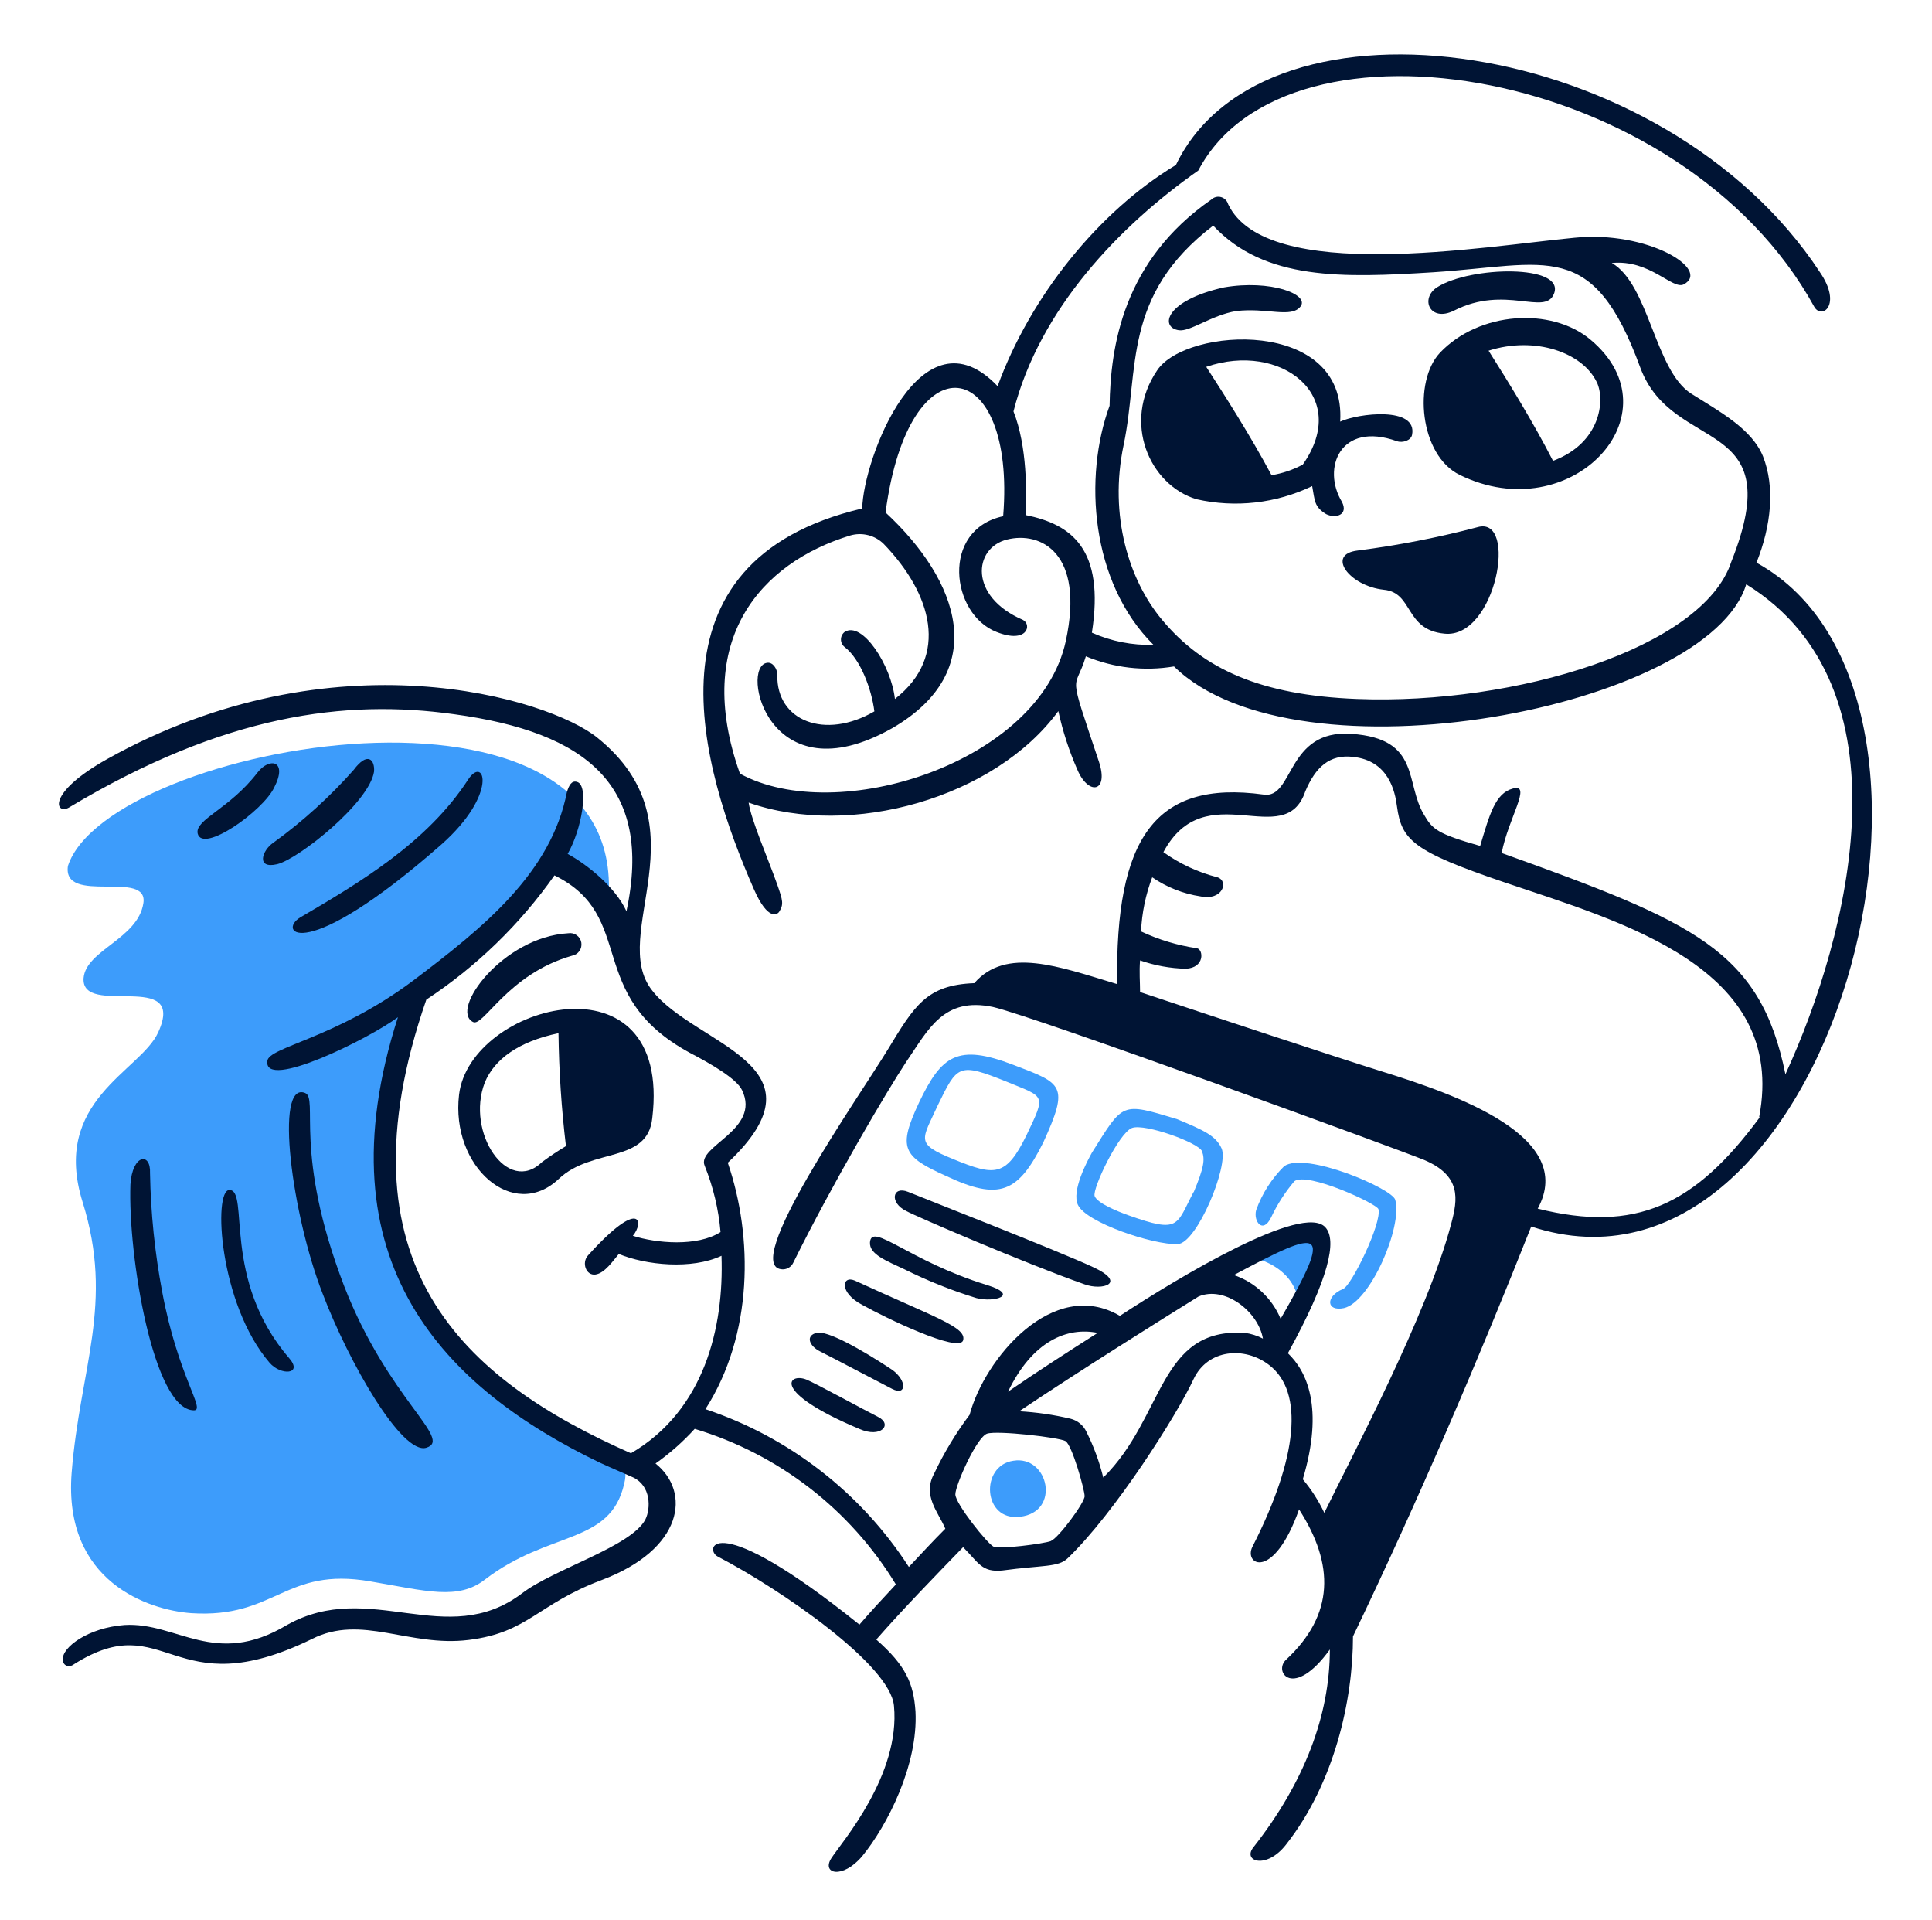 <svg width="156" height="155" viewBox="0 0 156 155" fill="none" xmlns="http://www.w3.org/2000/svg">
<path d="M82.358 122.448C85.678 122.07 84.674 117.476 81.833 117.924C79.116 118.303 79.347 122.826 82.358 122.448Z" fill="#3D9CFB"/>
<path d="M74.221 88.982C72.484 92.68 72.863 93.359 76.406 94.942C80.691 96.957 82.212 96.3 84.242 92.224C86.357 87.592 85.786 87.476 81.833 85.971C77.309 84.234 76.028 85.214 74.221 88.982ZM82.891 91.63C81.231 95.027 80.328 94.949 77.008 93.591C73.843 92.309 74.445 92.047 75.727 89.221C77.309 85.979 77.387 85.755 81.308 87.337C84.396 88.611 84.474 88.31 82.891 91.63Z" fill="#3D9CFB"/>
<path d="M11.574 72.933C11.118 75.797 6.942 76.7 6.749 78.961C6.525 82.204 15.117 78.189 12.778 83.331C11.35 86.496 4.108 88.835 6.672 97.05C9.235 105.264 6.463 110.39 5.784 118.905C5.104 127.729 12.037 129.983 15.434 130.23C22.289 130.678 22.969 126.463 29.901 127.667C34.425 128.439 36.988 129.211 39.165 127.513C44.369 123.522 49.263 124.726 50.398 119.793C51.224 116.558 47.001 117.384 41.273 113.092C29.747 103.442 28.921 95.004 33.591 80.382C41.582 74.723 44.446 69.528 44.446 69.528C46.218 70.407 47.793 71.636 49.078 73.141C51.386 52.358 8.725 59.978 5.483 69.913C5.035 73.102 12.037 70.145 11.574 72.932V72.933Z" fill="#3D9CFB"/>
<path d="M95.02 90.341C90.504 88.982 90.728 88.982 88.165 93.058C87.787 93.737 86.505 96.146 87.038 97.273C87.709 98.709 93.137 100.516 95.097 100.438C96.641 100.369 99.243 94.108 98.641 92.718C98.186 91.699 97.213 91.244 95.02 90.341ZM96.379 96.223C94.951 98.933 95.283 99.597 91.106 98.107C90.203 97.783 88.605 97.134 88.389 96.563C88.173 95.992 90.35 91.437 91.407 91.059C92.465 90.68 96.811 92.263 97.058 92.942C97.305 93.622 97.213 94.262 96.379 96.262V96.223Z" fill="#3D9CFB"/>
<path d="M108.438 104.059C107.009 104.661 107.087 105.897 108.515 105.603C110.638 105.117 113.263 99.049 112.661 96.864C112.437 95.961 105.427 92.942 103.69 94.147C102.683 95.146 101.91 96.356 101.428 97.69C101.189 98.593 101.961 99.651 102.632 98.292C103.128 97.236 103.762 96.25 104.516 95.359C105.574 94.587 111.155 97.165 111.302 97.613C111.603 98.709 109.117 103.835 108.438 104.059Z" fill="#3D9CFB"/>
<path d="M104.894 105.34C105.805 103.024 107.01 100.137 106.253 99.689C105.497 99.242 100.301 101.349 100.301 101.349C100.301 101.349 104.516 101.72 104.894 105.34Z" fill="#3D9CFB"/>
<path d="M52.668 90.264C54.297 76.707 37.938 81 37.066 88.38C36.386 94.186 41.451 98.648 45.126 95.166C47.797 92.634 52.29 93.946 52.668 90.264ZM43.775 93.807C40.98 96.525 37.598 91.399 39.142 87.4C39.914 85.516 41.86 84.088 45.095 83.409C45.132 86.456 45.334 89.5 45.697 92.526C45.035 92.92 44.393 93.348 43.775 93.807Z" fill="#001434"/>
<path d="M108.36 40.523C106.708 37.814 108.214 33.969 112.807 35.621C113.263 35.776 113.942 35.552 114.019 35.096C114.467 32.78 109.642 33.367 108.214 34.038C108.739 25.639 95.784 26.38 93.437 29.893C90.573 34.116 92.835 39.157 96.603 40.3C99.749 41.014 103.044 40.641 105.952 39.242C106.176 40.446 106.106 40.902 107.079 41.504C107.835 41.882 108.893 41.581 108.36 40.523ZM105.195 37.505C104.407 37.929 103.554 38.218 102.671 38.362C100.941 35.119 98.811 31.8 97.398 29.615C103.389 27.554 109.117 31.931 105.195 37.505Z" fill="#001434"/>
<path d="M95.175 26.658C96.078 26.805 97.815 25.446 99.807 25.114C102.292 24.813 104.253 25.716 105.01 24.744C105.767 23.771 102.594 22.551 98.834 23.2C94.086 24.257 93.631 26.419 95.175 26.658Z" fill="#001434"/>
<path d="M117.408 25.075C121.554 22.96 124.75 25.538 125.476 23.716C126.418 21.323 118.728 21.478 116.049 23.184C114.629 24.095 115.455 26.048 117.408 25.075Z" fill="#001434"/>
<path d="M119.292 42.561C116.112 43.398 112.88 44.028 109.619 44.445C107.055 44.746 108.947 47.309 111.734 47.61C114.142 47.834 113.394 50.845 116.628 51.154C120.797 51.601 122.611 41.581 119.292 42.561Z" fill="#001434"/>
<path d="M38.193 82.505C39.026 82.953 40.98 78.645 46.183 77.155C46.423 77.115 46.638 76.981 46.78 76.783C46.922 76.585 46.979 76.338 46.939 76.097C46.899 75.857 46.766 75.642 46.567 75.5C46.369 75.358 46.122 75.301 45.882 75.341C40.609 75.642 36.278 81.525 38.193 82.505Z" fill="#001434"/>
<path d="M128.409 27.407C125.244 24.774 119.446 25.145 116.281 28.464C114.088 30.78 114.621 36.756 117.863 38.338C126.857 42.754 135.596 33.398 128.409 27.407ZM125.398 37.203C123.815 34.115 121.777 30.803 120.195 28.31C123.962 27.106 127.807 28.464 128.942 30.873C129.621 32.309 129.243 35.775 125.398 37.203Z" fill="#001434"/>
<path d="M141.827 45.426C143.031 42.407 143.332 39.319 142.352 36.833C141.448 34.641 138.963 33.29 136.554 31.777C133.613 29.893 133.157 22.96 130.146 21.231C133.234 20.93 135.041 23.416 135.952 22.96C138.206 21.756 133.01 18.591 127.128 19.193C119.894 19.872 102.261 22.96 99.166 16.483C99.128 16.347 99.056 16.223 98.956 16.123C98.856 16.022 98.733 15.95 98.597 15.911C98.461 15.873 98.317 15.87 98.18 15.904C98.043 15.938 97.917 16.007 97.815 16.104C90.65 21.076 89.67 28.008 89.593 32.756C87.485 38.484 88.049 47.008 93.136 52.056C91.426 52.108 89.727 51.773 88.165 51.076C89.222 44.29 86.505 42.329 82.814 41.58C82.892 39.843 82.961 36.076 81.834 33.212C83.942 24.92 90.426 18.212 96.757 13.765C103.913 0.123 135.867 5.396 146.497 24.774C147.107 25.824 148.759 24.619 146.953 21.979C134.439 2.91 102.176 -1.683 94.95 13.317C88.689 17.084 83.193 23.94 80.552 31.174C74.376 24.697 69.698 37.056 69.621 41.048C51.533 45.309 56.582 62 60.882 71.804C62.009 74.36 62.765 73.835 62.912 73.611C63.29 73.009 63.213 72.708 62.765 71.426C61.993 69.241 60.658 66.223 60.449 64.794C68.702 67.697 80.329 64.416 85.455 57.406C85.81 59.037 86.327 60.627 86.999 62.154C87.902 64.262 89.562 63.961 88.728 61.475C86.15 53.755 86.767 55.994 87.678 52.983C89.926 53.921 92.394 54.205 94.796 53.801C104.732 63.552 137.974 57.167 141.001 47.17C154.395 55.446 149.361 75.417 144.166 86.727C142.128 76.691 136.778 74.437 121.253 68.863C121.778 66.076 123.739 63.212 122.156 63.66C120.728 64.038 120.272 65.767 119.516 68.292C116.049 67.311 115.656 66.933 114.999 65.798C113.417 63.243 114.768 59.622 109.117 59.244C103.844 58.865 104.485 64.524 102.03 64.146C93.213 62.942 90.048 67.69 90.203 79.447C85.455 78.011 81.232 76.429 78.669 79.37C74.809 79.517 73.844 81.177 71.659 84.774C69.474 88.372 59.6 102.438 63.213 102.476C63.387 102.475 63.558 102.426 63.705 102.333C63.852 102.24 63.971 102.108 64.047 101.951C67.212 95.544 71.659 88.009 73.164 85.739C74.971 83.099 76.183 80.459 80.174 81.292C83.548 82.064 112.73 92.718 114.999 93.644C118.01 94.926 117.709 96.81 117.184 98.771C115.223 106.228 109.117 117.608 106.932 122.132C106.472 121.157 105.888 120.247 105.195 119.422C106.932 113.616 105.496 110.675 103.991 109.247C107.31 103.217 107.99 100.122 107.009 99.072C105.195 97.111 95.251 103.063 90.426 106.228C85.022 103.063 79.495 109.694 78.29 114.218C77.178 115.701 76.219 117.291 75.426 118.966C74.461 120.742 75.758 122.054 76.33 123.413C75.349 124.393 74.369 125.451 73.388 126.501C69.518 120.512 63.724 116.019 56.96 113.763C60.82 107.734 60.82 99.867 58.766 93.868C67.189 85.909 56.126 84.411 52.668 79.972C49.047 75.448 57.037 66.632 48.221 59.545C44.299 56.38 26.96 51.053 8.648 61.282C3.676 64.069 4.502 65.798 5.56 65.196C18.143 57.661 27.871 56.426 36.687 57.661C47.348 59.113 52.752 63.405 50.583 73.564C49.68 71.604 47.418 69.797 45.835 68.933C46.97 66.972 47.572 63.428 46.607 63.127C46.152 62.973 45.928 63.428 45.773 63.953C44.5 70.438 39.142 74.808 33.344 79.177C27.083 83.855 21.656 84.527 21.587 85.662C21.285 88.071 29.801 83.855 32.132 82.118C25.732 102.013 36.054 112.119 48.414 118.071C49.394 118.526 50.297 118.897 51.131 119.275C52.559 119.954 52.559 121.761 52.112 122.664C50.977 124.857 44.724 126.663 42.161 128.624C36.054 133.256 29.87 127.42 23.169 131.187C17.348 134.677 14.291 130.925 10.045 131.187C7.104 131.411 4.996 132.994 5.073 133.974C5.073 134.499 5.598 134.653 5.977 134.352C13.457 129.635 13.851 137.857 25.192 132.314C29.191 130.284 33.035 132.994 37.853 132.391C42.67 131.789 43.357 129.527 48.56 127.566C55.2 125.073 55.802 120.441 52.93 118.148C54.084 117.335 55.146 116.398 56.095 115.353C62.875 117.391 68.661 121.865 72.338 127.914C71.281 129.049 70.3 130.099 69.397 131.156C57.485 121.583 56.875 125.096 57.94 125.652C63.113 128.354 71.883 134.399 72.184 137.711C72.717 143.292 67.969 148.719 67.135 150.001C66.301 151.282 68.038 151.73 69.621 149.847C71.659 147.361 74.145 142.458 73.921 138.166C73.766 135.904 73.149 134.468 70.756 132.361C72.863 129.952 75.504 127.234 77.766 124.903C79.016 126.154 79.263 126.949 80.931 126.787C84.189 126.347 85.439 126.54 86.204 125.806C89.979 122.186 95.02 114.272 96.379 111.331C97.513 108.922 100.493 108.66 102.485 110.204C105.303 112.373 104.801 117.662 101.126 124.872C100.401 126.331 102.833 127.667 104.894 121.854C107.758 126.3 107.758 130.346 103.844 133.99C102.786 134.97 104.446 137.232 107.38 133.163C107.38 138.436 105.349 143.864 101.204 149.136C100.3 150.271 102.261 150.951 103.844 148.912C107.758 143.941 109.248 137.232 109.248 132.106C114.444 121.298 119.493 109.494 123.638 99.018C147.771 106.946 161.343 56.117 141.827 45.425V45.426ZM86.057 51.756C83.918 61.576 67.591 66.749 59.747 62.456C55.887 51.602 61.484 45.426 68.64 43.233C69.113 43.092 69.614 43.081 70.092 43.201C70.57 43.32 71.007 43.566 71.358 43.913C75.218 47.911 76.708 52.96 72.261 56.427C71.96 53.709 69.621 50.096 68.193 51.023C68.102 51.095 68.029 51.187 67.979 51.291C67.929 51.395 67.903 51.509 67.903 51.625C67.903 51.74 67.929 51.855 67.979 51.959C68.029 52.063 68.102 52.155 68.193 52.227C69.474 53.208 70.377 55.624 70.601 57.43C66.61 59.746 62.688 58.202 62.765 54.489C62.765 53.964 62.387 53.431 61.932 53.509C59.739 53.825 62.024 64.433 72.037 58.789C80.028 54.157 77.441 46.877 71.504 41.373C73.388 27.129 82.058 28.712 81 41.674C75.944 42.762 76.762 49.587 80.475 51.023C82.961 52.003 83.339 50.42 82.591 50.042C78.213 48.159 78.592 44.237 81.309 43.557C84.026 42.878 87.601 44.623 86.057 51.756ZM139.796 45.348C137.534 52.297 122.38 56.929 109.572 56.427C101.806 56.126 97.135 54.018 93.816 50.019C91.175 46.854 89.523 41.651 90.728 35.922C92.009 29.823 90.573 23.863 97.961 18.212C102.107 22.659 108.437 22.435 115.717 21.98C124.981 21.378 128.61 19.193 132.455 29.7C135.095 36.756 144.544 33.436 139.796 45.348ZM50.946 117.322C37.444 111.37 27.014 102.098 34.425 80.698C38.471 78.033 41.98 74.631 44.77 70.669C51.51 73.989 47.086 80.312 55.694 84.99C57.431 85.894 59.484 87.09 59.917 88.009C61.461 91.213 56.227 92.525 56.898 94.108C57.59 95.82 58.022 97.626 58.18 99.465C56.296 100.67 52.984 100.369 51.1 99.766C52.004 98.709 51.772 96.601 47.48 101.349C46.939 101.944 47.325 103.001 48.082 102.893C48.838 102.785 49.518 101.758 49.965 101.233C52.15 102.137 55.848 102.515 58.257 101.38C58.465 107.147 56.883 113.856 50.946 117.322ZM88.635 107.602C86.142 109.185 83.579 110.845 81.394 112.35C83.37 108.235 86.188 107.116 88.62 107.602H88.635ZM84.86 124.409C84.258 124.633 80.715 125.088 80.228 124.864C79.742 124.641 77.14 121.398 77.14 120.642C77.14 119.885 78.87 116.01 79.703 115.739C80.537 115.469 85.509 116.04 86.034 116.341C86.559 116.643 87.578 120.263 87.578 120.788C87.578 121.313 85.455 124.185 84.845 124.409H84.86ZM100.54 107.602C93.53 107.147 94.055 114.388 89.083 119.283C88.77 118.006 88.314 116.768 87.724 115.593C87.603 115.332 87.424 115.102 87.203 114.919C86.981 114.736 86.722 114.605 86.443 114.535C85.082 114.212 83.694 114.011 82.297 113.933C87.122 110.69 93.877 106.467 96.772 104.669C98.88 103.765 101.597 105.873 101.976 108.066C101.521 107.83 101.031 107.674 100.524 107.602H100.54ZM99.636 102.932C106.747 99.141 107.766 98.902 103.404 106.467C103.061 105.643 102.546 104.902 101.893 104.292C101.241 103.682 100.467 103.219 99.621 102.932H99.636ZM142.097 90.194C136.824 97.35 132.061 99.535 124.163 97.574C127.328 91.776 117.655 88.387 111.572 86.496C107.905 85.353 97.93 82.049 92.055 80.088C92.055 79.316 91.978 78.436 92.055 77.533C93.243 77.949 94.488 78.176 95.746 78.204C97.29 78.135 97.181 76.66 96.649 76.552C95.085 76.323 93.563 75.865 92.133 75.194C92.201 73.698 92.505 72.224 93.036 70.824C94.206 71.629 95.545 72.157 96.95 72.368C98.687 72.739 99.266 71.156 98.309 70.824C96.739 70.425 95.257 69.736 93.939 68.793C97.328 62.463 103.736 68.793 105.396 63.891C106.222 61.93 107.357 60.88 109.256 61.104C112.12 61.405 112.645 63.891 112.799 65.096C113.17 67.813 114.081 68.716 121.392 71.202C130.903 74.437 144.359 78.058 142.043 90.194H142.097Z" fill="#001434"/>
<path d="M69.621 105.341C71.505 106.399 77.465 109.263 77.766 108.205C78.067 107.147 75.581 106.399 69.019 103.38C67.969 102.932 67.737 104.361 69.621 105.341Z" fill="#001434"/>
<path d="M65.931 107.603C65.028 107.827 65.329 108.661 66.232 109.108C67.135 109.556 70.864 111.525 72.038 112.127C73.211 112.729 73.242 111.447 72.038 110.583C69.475 108.884 66.757 107.379 65.931 107.603Z" fill="#001434"/>
<path d="M87.563 103.681C88.991 104.214 91.029 103.604 88.335 102.33C85.772 101.118 74.616 96.749 73.335 96.224C72.053 95.699 71.791 97.096 73.18 97.768C74.006 98.223 82.807 102.006 87.563 103.681Z" fill="#001434"/>
<path d="M70.246 100.292C70.177 101.272 71.605 101.797 73.041 102.477C74.907 103.405 76.846 104.18 78.838 104.793C80.275 105.171 82.382 104.561 79.672 103.735C73.388 101.797 70.377 98.632 70.246 100.292Z" fill="#001434"/>
<path d="M69.397 115.361C71.134 116.133 72.107 114.991 70.903 114.389C69.698 113.787 65.854 111.671 65.105 111.37C63.669 110.799 62.171 112.327 69.397 115.361Z" fill="#001434"/>
<path d="M20.784 62.379C18.522 65.32 15.735 66.154 15.959 67.281C16.337 68.941 21.239 65.467 22.135 63.583C23.27 61.398 21.764 61.097 20.784 62.379Z" fill="#001434"/>
<path d="M10.531 95.621C10.323 101.357 12.392 113.856 15.658 113.856C16.638 113.856 14.376 111.146 13.095 104.283C12.5 101.128 12.172 97.928 12.114 94.718C12.191 92.981 10.686 93.174 10.531 95.621Z" fill="#001434"/>
<path d="M28.558 62.155C26.617 64.343 24.442 66.313 22.073 68.03C21.17 68.632 20.645 70.176 22.374 69.767C24.103 69.357 29.824 64.795 30.202 62.294C30.279 61.329 29.677 60.649 28.558 62.155Z" fill="#001434"/>
<path d="M35.63 68.184C40.262 64.085 39.12 60.95 37.815 62.911C34.503 68.03 28.975 71.287 24.251 74.059C22.382 75.163 24.405 78.043 35.63 68.184Z" fill="#001434"/>
<path d="M34.425 116.875C36.61 116.196 31.337 112.953 27.793 103.836C23.648 93.028 25.755 88.681 24.628 88.234C22.142 87.253 23.57 98.108 26.056 104.446C28.172 110.012 32.464 117.477 34.425 116.875Z" fill="#001434"/>
<path d="M18.522 96.069C17.202 96.069 17.68 105.248 21.764 110.011C22.668 111.069 24.497 110.976 23.347 109.641C17.858 103.279 20.174 96.069 18.522 96.069Z" fill="#001434"/>
</svg>
